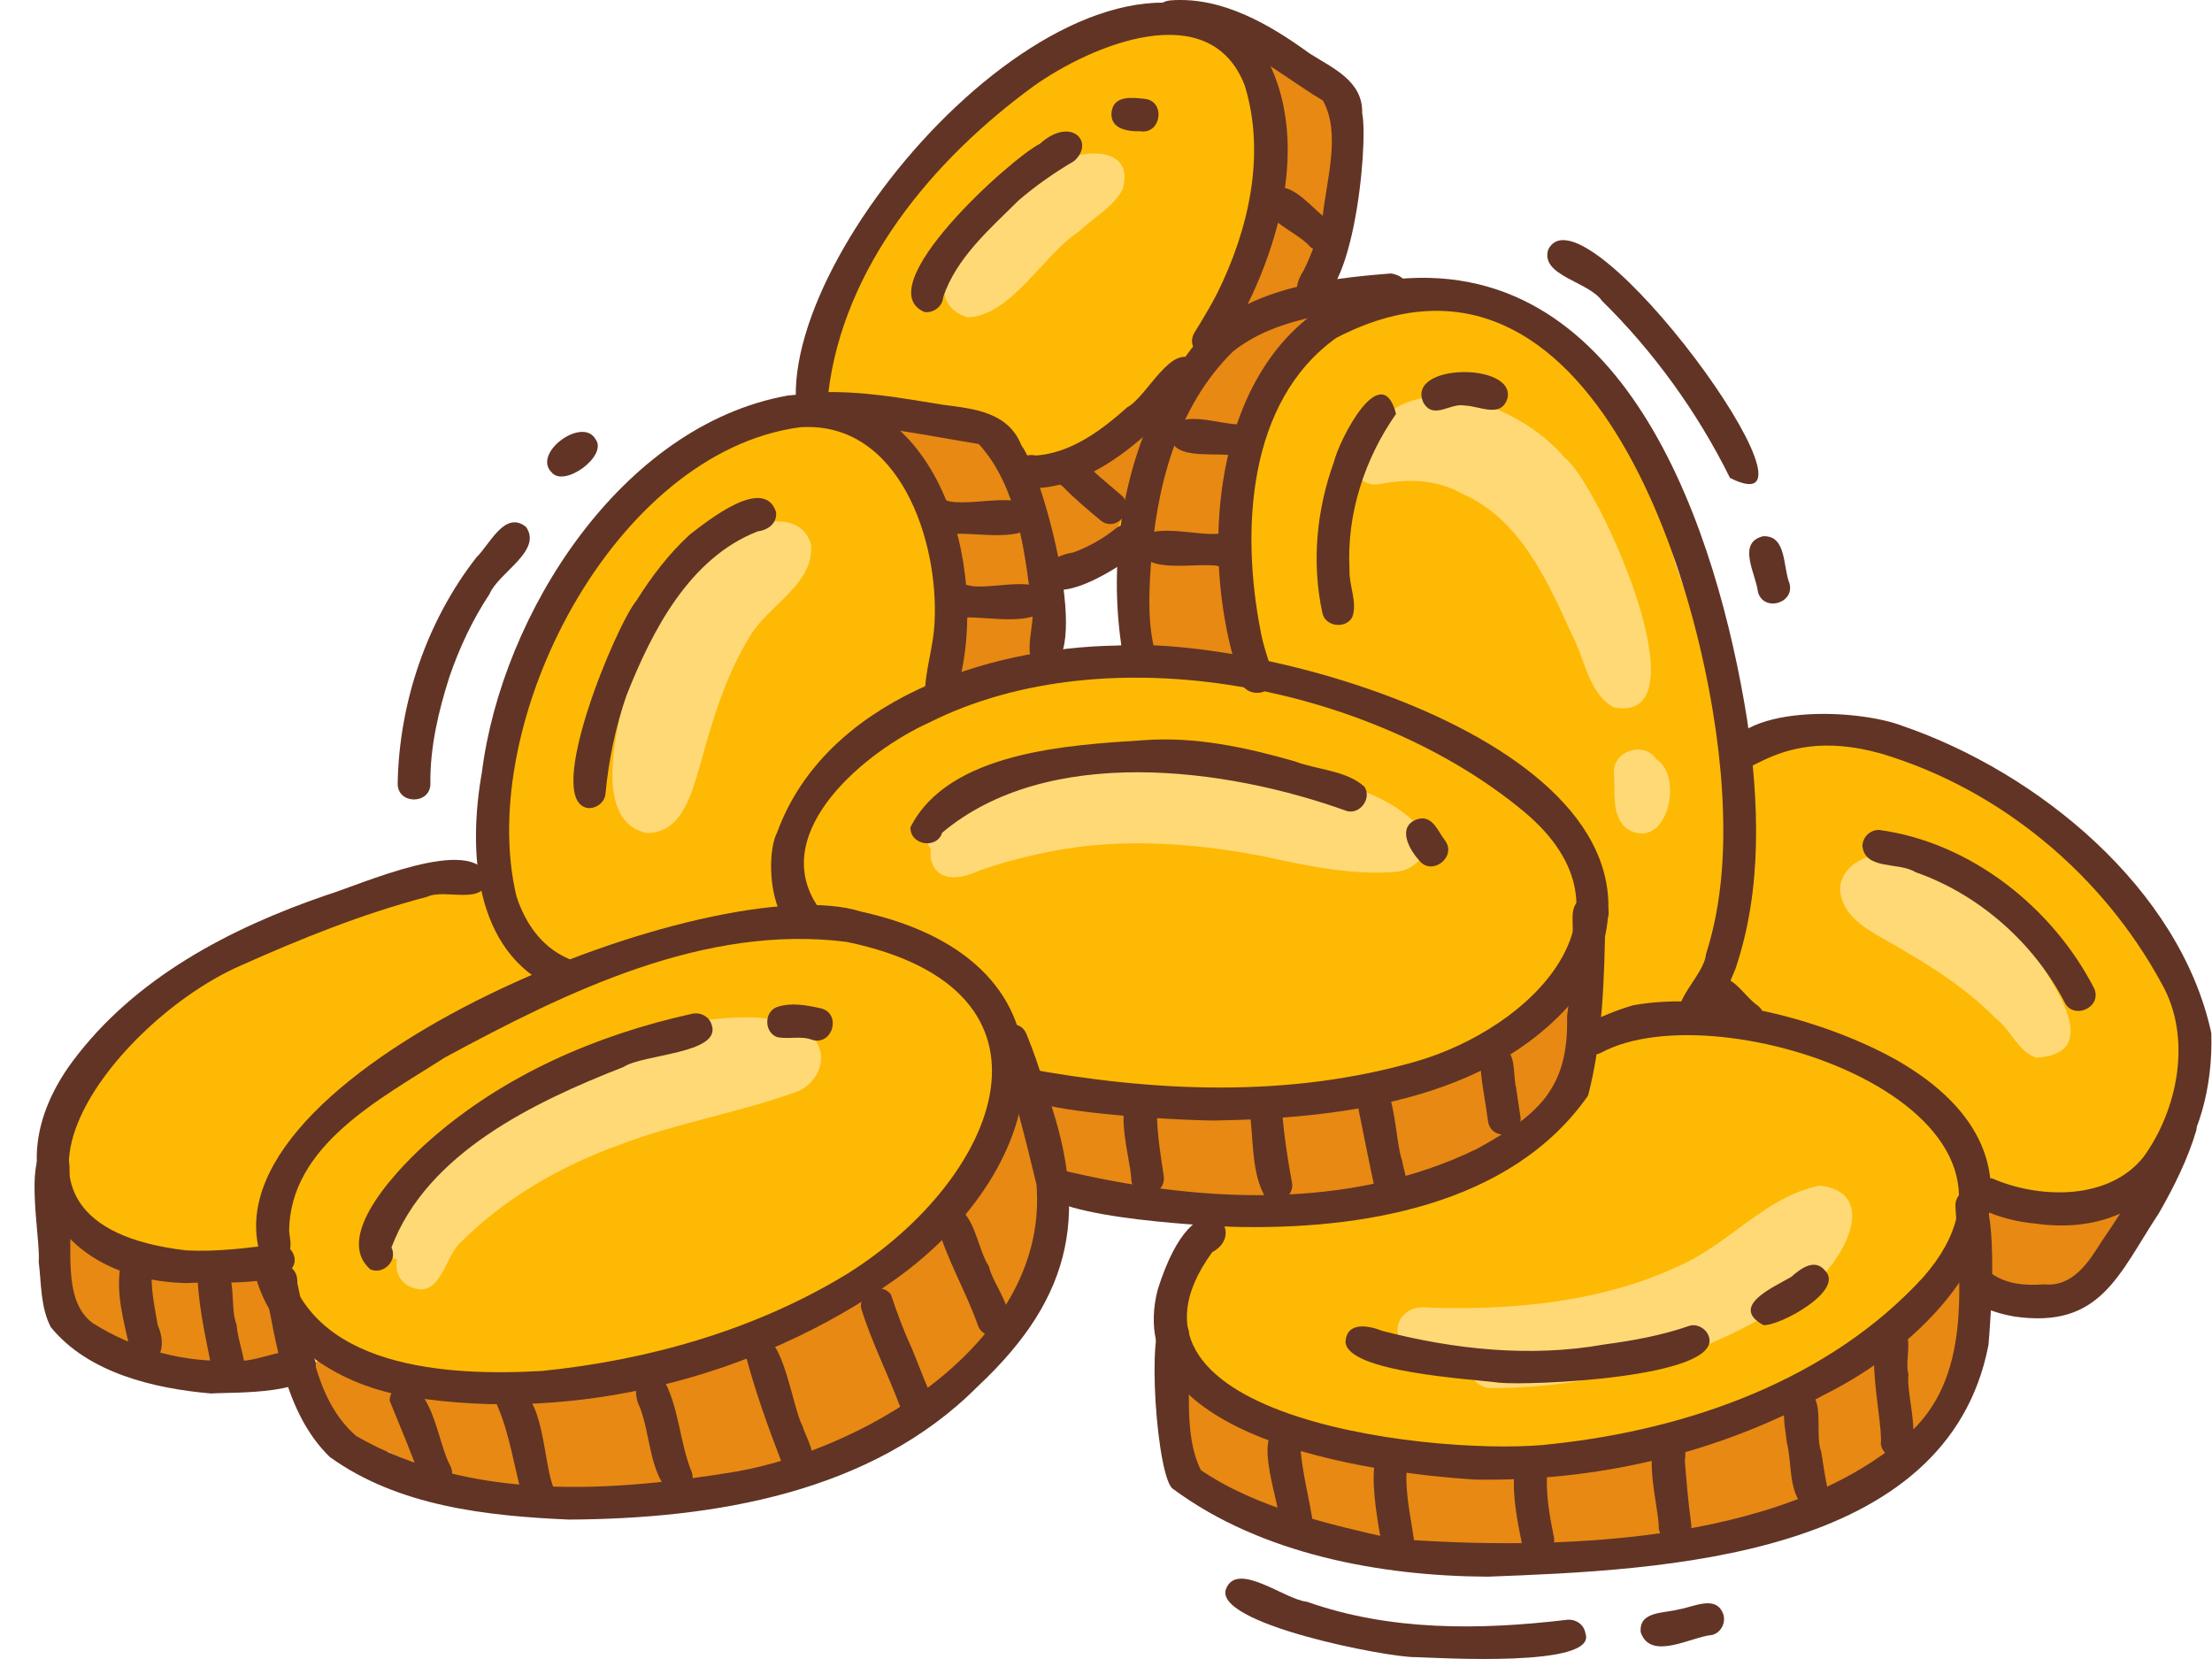 <svg width="32" height="24" viewBox="0 0 32 24" fill="none" xmlns="http://www.w3.org/2000/svg">
<path fill-rule="evenodd" clip-rule="evenodd" d="M20.564 21.443C19.334 21.33 18.111 20.805 17.184 19.989C16.544 19.246 17.063 18.248 17.36 17.474C16.618 17.503 15.832 17.542 15.157 17.179C13.847 19.408 11.547 20.158 9.131 20.56C7.593 20.859 5.778 20.914 4.599 19.709C4.181 19.274 3.999 18.685 3.65 18.203C2.937 18.213 2.136 18.448 1.488 18.04C1.478 18.034 1.468 18.027 1.458 18.019C1.292 18.108 1.052 18.061 0.975 17.859C0.394 14.583 4.656 13.088 7.196 12.517C7.109 10.962 7.449 9.633 8.373 8.363C9.185 7.163 10.143 6.288 11.584 6.022C11.607 5.973 11.636 5.926 11.67 5.885C11.819 5.564 11.868 5.211 11.984 4.879C12.536 3.178 13.904 1.92 15.292 0.869C15.97 0.386 16.943 0.195 17.709 0.578C18.851 1.34 18.29 3.798 17.732 4.816C18.921 4.391 20.315 4.072 21.547 4.474C22.941 5.096 23.787 6.508 24.182 7.931C24.236 8.31 24.935 9.824 25.097 10.754C25.386 10.664 25.713 10.623 25.898 10.587C27.128 10.367 28.367 10.857 29.233 11.733C29.631 12.04 30.043 12.37 30.358 12.761C30.93 13.358 31.497 14.028 31.529 14.896C31.806 15.107 31.45 16.143 31.291 16.408C30.944 17.717 29.585 17.92 28.429 17.672C27.795 19.16 26.42 20.159 24.92 20.676C23.752 21.148 22.507 21.476 21.245 21.476C21.019 21.476 20.792 21.465 20.564 21.443ZM15.987 8.119C15.869 8.123 15.778 8.182 15.697 8.261C15.676 8.282 15.655 8.302 15.634 8.322C15.568 8.381 15.499 8.438 15.433 8.498C15.385 8.541 15.342 8.582 15.303 8.633C15.234 8.724 15.205 8.86 15.245 8.968C15.257 9.002 15.272 9.034 15.29 9.063C15.265 9.105 15.246 9.152 15.237 9.202C15.222 9.281 15.229 9.383 15.27 9.454C15.318 9.539 15.377 9.609 15.466 9.654C15.529 9.685 15.597 9.706 15.666 9.715C15.727 9.724 15.788 9.73 15.85 9.73C15.854 9.73 15.858 9.73 15.861 9.73C15.97 9.729 16.089 9.721 16.192 9.682C16.348 9.623 16.464 9.485 16.469 9.314C16.472 9.223 16.46 9.134 16.45 9.044C16.438 8.939 16.386 8.847 16.309 8.784C16.314 8.766 16.319 8.749 16.325 8.731C16.363 8.599 16.397 8.473 16.339 8.339C16.281 8.207 16.144 8.118 16 8.118C15.996 8.119 15.991 8.119 15.987 8.119Z" fill="#FEB904"/>
<path fill-rule="evenodd" clip-rule="evenodd" d="M14.039 9.935C13.769 9.899 13.68 9.593 13.8 9.374C13.866 9.128 13.896 8.875 13.913 8.621C13.576 8.392 13.594 7.559 13.459 7.174C13.445 7.117 13.419 7.067 13.386 7.021C13.31 7.042 13.222 7.034 13.128 6.984C12.902 6.888 12.87 6.671 12.949 6.51C12.668 6.295 12.892 5.769 13.289 5.925C13.708 6.172 14.274 6.205 14.541 6.663C14.707 6.917 14.874 7.196 14.948 7.495C14.951 7.405 14.971 7.318 15.006 7.245C14.794 6.577 15.909 6.721 16.166 6.286C16.323 6.147 16.54 6.192 16.658 6.324C16.795 6.026 16.971 5.803 17.187 5.771C17.439 5.419 17.671 4.818 18.163 4.795C18.248 4.737 18.322 4.652 18.402 4.582C18.222 4.687 17.953 4.62 17.891 4.386C17.859 4.147 18.002 3.92 18.08 3.7C18.196 3.409 18.227 3.075 18.395 2.81C18.551 2.242 18.294 1.798 18.186 1.267C18.279 0.577 19.07 1.003 19.258 1.415C19.538 1.919 19.47 2.533 19.31 3.065C19.267 3.391 18.99 4.557 18.543 4.415C18.526 4.458 18.503 4.494 18.474 4.524C18.548 4.473 18.63 4.442 18.732 4.456C18.986 4.485 19.113 4.803 18.955 5.001C18.588 5.311 18.239 5.64 18.081 6.111C18.043 6.824 17.93 7.54 17.919 8.257C17.853 8.739 18.201 9.842 17.359 9.681C17.246 9.648 17.139 9.598 17.041 9.534C17.014 9.516 16.987 9.497 16.962 9.477C16.215 9.766 16.355 8.433 16.299 8.002C16.295 7.811 16.33 7.479 16.405 7.129C16.183 7.429 16.163 8.011 15.73 8.01C15.645 8.076 15.545 8.123 15.437 8.127C15.185 8.142 15.027 7.947 14.971 7.718C14.918 8.249 15.273 9.946 14.421 9.677C14.373 9.841 14.21 9.961 14.039 9.935ZM29.043 18.868C28.877 18.846 28.702 18.83 28.551 18.756C28.583 18.849 28.575 18.959 28.502 19.069C28.545 19.274 28.45 19.488 28.355 19.666C28.655 20.033 28.147 20.375 27.939 20.644C27.338 21.308 26.479 21.871 25.566 21.903C24.567 22.303 23.497 22.469 22.435 22.603C21.792 22.682 21.14 22.717 20.499 22.599C20.286 22.566 20.068 22.527 19.861 22.464C19.655 22.401 19.397 22.272 19.273 22.08C18.771 21.962 18.244 21.941 17.77 21.723C17.432 21.587 16.862 21.204 17.215 20.809C17.117 20.72 16.984 20.696 16.887 20.609C16.686 20.414 16.812 20.055 17.089 20.022C17.432 20.022 17.694 20.372 18.013 20.486C18.458 20.709 18.942 20.843 19.44 20.873C19.633 20.869 19.87 20.88 19.951 21.091C21.097 21.227 22.252 21.344 23.396 21.116C24.515 20.874 25.682 20.455 26.692 19.91C27.326 19.521 27.523 19.232 27.918 18.639C28.046 18.486 28.221 18.474 28.357 18.541C28.312 18.372 28.402 18.167 28.585 18.117C28.568 18.065 28.562 18.009 28.57 17.954C28.441 17.804 28.493 17.54 28.668 17.442C29.051 17.283 29.48 17.482 29.878 17.487C30.079 17.497 30.283 17.486 30.477 17.428C30.627 17.341 30.827 17.314 30.956 17.452C31.3 17.872 30.652 18.222 30.345 18.41C30.032 18.777 29.512 18.915 29.043 18.868ZM17.884 17.412C19.032 17.423 20.168 17.211 21.218 16.743C21.548 16.869 21.806 16.494 22.054 16.33C22.523 15.967 22.86 15.445 22.947 14.852C23.01 14.472 22.439 14.318 22.299 14.673C22.008 14.815 21.868 15.215 21.54 15.294C21.128 15.404 20.75 15.617 20.35 15.759C19.485 15.937 18.608 16.046 17.729 16.122C17.531 15.903 17.197 16.021 16.937 15.99C16.355 16.001 15.776 15.892 15.178 15.901C15.036 15.907 14.931 15.981 14.87 16.079C14.684 15.98 14.405 16.046 14.363 16.323C14.358 16.593 14.347 16.861 14.229 17.112C13.434 17.172 12.797 18.462 12.136 18.822C10.924 19.399 9.563 19.673 8.291 20.119C7.962 20.061 7.624 20.167 7.294 20.187C6.646 20.193 5.985 20.19 5.363 19.988C5.315 19.847 5.174 19.765 5.03 19.764C4.594 19.372 4.153 20.038 4.625 20.349C4.758 20.646 4.84 21.014 5.108 21.222C5.299 21.34 5.571 21.221 5.612 20.999C5.672 21.034 5.734 21.064 5.798 21.089C5.809 21.093 5.819 21.097 5.829 21.101C6.02 21.61 6.945 21.562 7.404 21.636C8.711 21.724 10.098 21.72 11.304 21.146C12.315 21.003 13.258 20.541 13.928 19.76C14.316 19.749 14.464 19.262 14.707 19.02C14.9 18.694 15.595 18.16 15.037 17.858C15.066 17.819 15.094 17.779 15.118 17.738C15.178 17.635 15.177 17.509 15.124 17.407C15.156 17.187 15.21 16.912 15.026 16.742C15.032 16.699 15.034 16.655 15.035 16.611C15.062 16.619 15.092 16.626 15.125 16.628C15.139 16.724 15.194 16.803 15.266 16.864C15.286 17.24 15.721 17.194 15.992 17.239C16.621 17.319 17.25 17.407 17.884 17.412ZM3.105 19.91C2.702 19.825 1.574 19.971 1.598 19.377C1.572 19.362 1.547 19.346 1.522 19.33C0.928 19.817 0.786 18.762 0.802 18.362C0.474 18.118 0.837 17.586 1.185 17.804C1.345 17.907 1.474 18.052 1.665 18.098C2.222 18.382 2.836 18.402 3.447 18.378C3.964 18.392 4.111 18.765 4.198 19.212C4.379 19.912 3.609 19.992 3.105 19.91Z" fill="#E88913"/>
<path fill-rule="evenodd" clip-rule="evenodd" d="M9.346 12.05C8.611 11.878 8.896 10.693 9.012 10.159C9.245 9.219 9.851 8.381 10.614 7.797C10.898 7.516 11.591 7.374 11.733 7.878C11.783 8.462 11.092 8.763 10.836 9.227C10.498 9.779 10.31 10.406 10.14 11.026C10.019 11.433 9.88 12.066 9.346 12.05Z" fill="#FFD976"/>
<path fill-rule="evenodd" clip-rule="evenodd" d="M13.998 4.59C12.913 4.247 14.732 2.415 15.334 2.336C15.711 2.15 16.413 2.127 16.242 2.735C16.103 3 15.819 3.147 15.609 3.349C15.095 3.683 14.618 4.578 13.998 4.59Z" fill="#FFD976"/>
<path fill-rule="evenodd" clip-rule="evenodd" d="M23.345 10.233C22.975 10.027 22.928 9.528 22.74 9.18C22.381 8.393 21.995 7.515 21.156 7.144C20.777 6.927 20.356 6.927 19.949 7.004C19.561 7.072 19.41 6.469 19.787 6.349C20.372 5.226 21.985 5.851 22.629 6.614C23.114 6.97 24.705 10.5 23.345 10.233Z" fill="#FFD976"/>
<path fill-rule="evenodd" clip-rule="evenodd" d="M23.525 11.982C23.302 11.787 23.374 11.445 23.346 11.18C23.336 10.861 23.779 10.717 23.958 10.979C24.378 11.248 24.102 12.355 23.525 11.982Z" fill="#FFD976"/>
<path fill-rule="evenodd" clip-rule="evenodd" d="M13.473 12.451C13.458 12.397 13.458 12.343 13.469 12.291C12.931 11.46 15.52 11.196 16.018 11.067C16.937 10.92 17.865 11.024 18.774 11.188C19.416 11.321 20.138 11.496 20.578 12.014C20.756 12.305 20.47 12.607 20.17 12.614C19.524 12.662 18.882 12.52 18.255 12.383C17.189 12.181 16.086 12.111 15.021 12.355C14.732 12.416 14.448 12.497 14.168 12.593C13.929 12.709 13.568 12.782 13.473 12.451Z" fill="#FFD976"/>
<path fill-rule="evenodd" clip-rule="evenodd" d="M5.903 18.6C5.575 18.392 5.802 17.973 5.977 17.736C5.84 16.712 9.112 14.853 10.058 14.771C10.605 14.715 11.273 14.621 11.732 14.985C12.017 15.245 11.853 15.671 11.521 15.796C10.691 16.096 9.808 16.24 8.98 16.555C8.117 16.864 7.287 17.339 6.641 17.996C6.419 18.228 6.36 18.833 5.903 18.6ZM9.128 15.79C9.559 15.649 9.996 15.524 10.435 15.41C9.98 15.448 9.536 15.589 9.128 15.79Z" fill="#FFD976"/>
<path fill-rule="evenodd" clip-rule="evenodd" d="M5.752 18.23C5.199 17.993 5.721 17.255 5.942 16.931C6.328 16.47 6.857 16.15 7.392 15.888C8.208 15.498 9.095 15.291 9.975 15.102C10.313 15.005 10.974 14.902 10.884 15.452C10.858 15.812 8.82 16.222 8.326 16.578C7.758 16.87 7.193 17.181 6.69 17.577C6.598 17.71 6.42 17.79 6.261 17.718C6.18 17.965 6.093 18.322 5.752 18.23Z" fill="#FFD976"/>
<path fill-rule="evenodd" clip-rule="evenodd" d="M21.536 20.081C21.353 20.054 21.221 19.882 21.245 19.698C21.25 19.665 21.259 19.634 21.272 19.606C19.875 19.795 20.081 18.832 20.659 18.916C21.87 18.957 23.151 18.841 24.262 18.326C24.994 18.019 25.543 17.302 26.331 17.151C27.249 17.269 26.601 18.353 26.129 18.656C24.835 19.599 23.128 20.088 21.536 20.081Z" fill="#FFD976"/>
<path fill-rule="evenodd" clip-rule="evenodd" d="M29.46 15.301C29.198 15.218 29.094 14.907 28.884 14.743C28.493 14.349 28.035 14.034 27.554 13.76C27.206 13.533 26.666 13.354 26.619 12.879C26.616 12.492 27.109 12.279 27.441 12.381C28.21 12.55 28.9 13.02 29.351 13.663C29.61 14.124 30.505 15.236 29.46 15.301Z" fill="#FFD976"/>
<path fill-rule="evenodd" clip-rule="evenodd" d="M5.923 20.206C4.942 20.054 3.981 19.469 3.698 18.47C3.654 18.345 3.636 18.178 3.748 18.084C3.082 15.422 10.367 12.528 12.454 13.187C15.793 13.922 15.269 16.876 12.922 18.529C10.944 19.925 8.323 20.594 5.923 20.206ZM7.839 19.833C9.382 19.678 10.936 19.236 12.263 18.424C14.451 17.049 15.59 14.32 12.249 13.626C10.194 13.364 8.198 14.346 6.436 15.298C5.514 15.891 4.189 16.568 4.183 17.815C4.196 17.942 4.243 18.092 4.123 18.183C4.453 19.809 6.492 19.91 7.839 19.833Z" fill="#623425"/>
<path fill-rule="evenodd" clip-rule="evenodd" d="M8.23 21.983C7.042 21.931 5.759 21.791 4.769 21.076C4.12 20.442 3.998 19.443 3.828 18.59C3.721 18.207 4.322 18.168 4.301 18.559C4.468 19.309 4.541 20.246 5.153 20.774C6.805 21.726 8.852 21.587 10.668 21.286C12.609 20.932 15.177 19.363 14.994 17.134C14.829 16.463 14.675 15.784 14.414 15.144C14.29 14.866 14.735 14.675 14.85 14.96C14.95 15.205 15.037 15.453 15.11 15.707C15.765 17.488 15.557 18.734 14.147 20.054C12.61 21.603 10.325 21.971 8.23 21.983Z" fill="#623425"/>
<path fill-rule="evenodd" clip-rule="evenodd" d="M17.564 16.21C17.258 16.212 13.558 16.087 14.799 15.448C16.682 15.798 18.637 15.889 20.49 15.354C22.151 14.872 23.82 13.22 22.045 11.74C19.861 9.924 16.036 9.15 13.442 10.453C12.536 10.861 11.123 12.014 11.813 13.087C11.909 13.173 11.901 13.333 11.813 13.421C11.175 13.733 11.039 12.434 11.243 12.041C11.94 10.133 14.278 9.37 16.151 9.339C18.473 9.189 24.722 10.985 22.959 14.22C21.765 15.896 19.477 16.179 17.564 16.21Z" fill="#623425"/>
<path fill-rule="evenodd" clip-rule="evenodd" d="M17.839 17.748C17.428 17.731 14.864 17.609 15.021 17.09C15.052 16.963 15.181 16.886 15.306 16.915C17.282 17.393 19.499 17.532 21.372 16.617C22.242 16.136 22.697 15.756 22.67 14.708C22.727 14.25 22.767 13.789 22.75 13.327C22.747 13.223 22.751 13.11 22.831 13.034C23.03 12.824 23.407 13.09 23.223 13.338C23.208 14.17 23.184 15.047 22.974 15.849C21.855 17.451 19.667 17.794 17.839 17.748Z" fill="#623425"/>
<path fill-rule="evenodd" clip-rule="evenodd" d="M21.328 21.404C19.829 21.307 16.192 20.817 16.748 18.657C17.304 16.888 18.106 17.818 17.536 18.115C15.756 20.567 20.975 21.083 22.471 20.888C24.432 20.676 26.467 19.959 27.824 18.475C29.96 16.045 24.875 14.295 23.157 15.232C22.88 15.361 22.684 14.922 22.964 14.8C23.179 14.701 23.398 14.609 23.625 14.543C24.79 14.329 26.391 14.754 27.419 15.325C30.067 16.823 28.461 19.15 26.379 20.183C24.843 21.033 23.08 21.437 21.328 21.404Z" fill="#623425"/>
<path fill-rule="evenodd" clip-rule="evenodd" d="M21.524 22.809C19.97 22.802 18.244 22.482 16.976 21.544C16.736 21.428 16.572 19.129 16.841 19.09C17.04 18.97 17.277 19.188 17.178 19.398C17.245 20.002 17.104 20.73 17.373 21.268C18.18 21.816 19.223 22.049 20.141 22.259C22.439 22.434 25.754 22.359 27.563 20.785C28.539 19.962 28.349 18.579 28.288 17.445C28.284 17.316 28.387 17.205 28.516 17.201C28.966 17.083 28.792 19.161 28.766 19.459C28.169 22.546 24.056 22.713 21.524 22.809Z" fill="#623425"/>
<path fill-rule="evenodd" clip-rule="evenodd" d="M8.02 14.295C6.843 13.763 6.773 12.288 6.971 11.175C7.259 8.881 8.99 6.151 11.398 5.722C13.586 5.462 14.333 8.239 13.856 9.942C13.857 10.247 13.382 10.248 13.383 9.942C13.406 9.632 13.503 9.332 13.519 9.02C13.588 7.834 13.016 6.084 11.573 6.181C8.877 6.541 6.875 10.459 7.471 12.965C7.594 13.346 7.829 13.693 8.204 13.86C8.49 13.972 8.297 14.423 8.02 14.295Z" fill="#623425"/>
<path fill-rule="evenodd" clip-rule="evenodd" d="M15.1 9.682C14.711 9.571 15.009 9.043 14.922 8.752C14.824 7.961 14.712 7.027 14.159 6.423C13.405 6.302 12.646 6.129 11.879 6.147C11.575 6.151 11.572 5.672 11.879 5.675C12.47 5.653 13.056 5.761 13.638 5.855C14.089 5.914 14.586 5.958 14.777 6.445C15.085 6.847 15.853 9.647 15.1 9.682Z" fill="#623425"/>
<path fill-rule="evenodd" clip-rule="evenodd" d="M2.71 18.562C0.812 18.527 -0.122 16.936 1.047 15.358C1.946 14.148 3.322 13.43 4.72 12.95C5.189 12.81 6.869 12.043 7.061 12.705C7.005 13.117 6.453 12.846 6.177 12.974C5.241 13.22 4.355 13.578 3.476 13.971C1.658 14.767 -0.644 17.703 2.697 18.089C3.131 18.111 3.565 18.057 3.994 17.999C4.122 17.979 4.244 18.074 4.261 18.201C4.321 18.653 3.023 18.532 2.71 18.562Z" fill="#623425"/>
<path fill-rule="evenodd" clip-rule="evenodd" d="M3.053 20.159C2.233 20.088 1.276 19.864 0.735 19.199C0.584 18.91 0.599 18.568 0.56 18.251C0.592 17.912 0.303 16.562 0.764 16.564C1.168 16.617 0.929 17.167 0.994 17.444C1.076 17.982 0.876 18.783 1.333 19.135C1.943 19.525 2.685 19.723 3.408 19.682C3.737 19.74 4.43 19.31 4.565 19.695C4.645 20.192 3.388 20.136 3.053 20.159Z" fill="#623425"/>
<path fill-rule="evenodd" clip-rule="evenodd" d="M24.346 14.776C24.117 14.527 24.653 14.12 24.68 13.803C24.925 13.039 24.961 12.223 24.911 11.427C24.744 8.662 23.062 2.956 19.331 4.888C18.043 5.809 17.956 7.674 18.232 9.104C18.271 9.341 18.36 9.565 18.423 9.793C18.423 10.08 18.004 10.105 17.941 9.835C17.224 7.75 17.622 4.465 20.22 4.036C23.567 3.723 24.845 7.736 25.273 10.399C25.448 11.597 25.499 12.858 25.105 14.019C24.975 14.304 24.758 15.045 24.346 14.776Z" fill="#623425"/>
<path fill-rule="evenodd" clip-rule="evenodd" d="M16.273 9.631C15.955 8.041 16.285 6.203 17.325 4.931C18.012 4.172 19.154 4.031 20.125 3.956C20.544 4.028 20.355 4.521 19.969 4.429C19.239 4.534 18.427 4.613 17.836 5.086C17.015 5.892 16.723 7.073 16.648 8.188C16.618 8.627 16.602 9.079 16.73 9.506C16.814 9.797 16.354 9.93 16.273 9.631Z" fill="#623425"/>
<path fill-rule="evenodd" clip-rule="evenodd" d="M11.518 5.857C11.328 3.438 15.692 -1.444 18.087 0.474C19.119 1.808 18.503 3.755 17.688 5.052C17.534 5.315 17.123 5.077 17.279 4.813C17.395 4.625 17.51 4.436 17.61 4.24C18.063 3.325 18.314 2.238 18.008 1.239C17.505 -0.072 15.785 0.655 14.956 1.244C13.5 2.305 12.196 3.858 11.981 5.699C12.138 6.018 11.605 6.19 11.518 5.857Z" fill="#623425"/>
<path fill-rule="evenodd" clip-rule="evenodd" d="M14.895 7.064C14.522 7.033 14.631 6.517 14.988 6.59C15.503 6.55 15.936 6.223 16.31 5.89C16.599 5.735 16.952 4.936 17.289 5.224C17.527 5.542 16.994 5.808 16.836 6.047C16.308 6.556 15.664 7.069 14.895 7.064Z" fill="#623425"/>
<path fill-rule="evenodd" clip-rule="evenodd" d="M18.875 4.366C18.695 4.261 18.765 4.057 18.857 3.916C18.982 3.667 19.074 3.402 19.135 3.13C19.189 2.605 19.403 1.923 19.137 1.454C18.483 1.065 17.862 0.478 17.058 0.47C16.695 0.583 16.545 0.042 16.938 0.005C17.679 -0.05 18.366 0.352 18.945 0.773C19.281 0.987 19.72 1.171 19.706 1.638C19.802 2.09 19.559 4.624 18.875 4.366Z" fill="#623425"/>
<path fill-rule="evenodd" clip-rule="evenodd" d="M15.149 8.481C14.917 8.206 15.292 8.027 15.528 7.992C15.749 7.911 15.957 7.794 16.14 7.646C16.38 7.456 16.672 7.834 16.429 8.02C16.168 8.214 15.444 8.688 15.149 8.481Z" fill="#623425"/>
<path fill-rule="evenodd" clip-rule="evenodd" d="M29.444 17.701C29.172 17.677 28.904 17.606 28.657 17.49C28.383 17.352 28.602 16.93 28.874 17.07C29.55 17.345 30.52 17.354 31.01 16.736C31.513 16.041 31.712 15.002 31.272 14.23C30.419 12.655 28.944 11.423 27.225 10.905C25.518 10.42 25.13 11.613 24.899 10.988C25.108 10.163 26.879 10.253 27.522 10.501C29.481 11.173 31.536 12.851 31.99 14.944C32.038 16.508 31.182 17.947 29.444 17.701Z" fill="#623425"/>
<path fill-rule="evenodd" clip-rule="evenodd" d="M25.136 14.92C24.923 14.729 24.317 14.281 24.891 14.132C25.12 14.168 25.243 14.419 25.425 14.545C25.668 14.731 25.375 15.11 25.136 14.92Z" fill="#623425"/>
<path fill-rule="evenodd" clip-rule="evenodd" d="M29.137 19.045C28.876 18.998 28.31 18.851 28.464 18.492C28.527 18.384 28.678 18.338 28.787 18.407C29.014 18.58 29.296 18.601 29.57 18.58C29.986 18.624 30.221 18.251 30.404 17.958C30.76 17.444 31.095 16.891 31.299 16.3C31.333 15.99 31.818 16.035 31.774 16.35C31.649 16.771 31.45 17.17 31.232 17.55C30.644 18.442 30.388 19.228 29.137 19.045Z" fill="#623425"/>
<path fill-rule="evenodd" clip-rule="evenodd" d="M6.085 21.401C5.952 21.014 5.786 20.635 5.637 20.262C5.637 20.133 5.744 20.026 5.873 20.026C6.274 20.109 6.336 20.891 6.52 21.217C6.64 21.498 6.201 21.685 6.085 21.401Z" fill="#623425"/>
<path fill-rule="evenodd" clip-rule="evenodd" d="M7.563 21.674C7.436 21.216 7.374 20.737 7.184 20.31C7.184 20.181 7.291 20.073 7.42 20.073C7.889 20.15 7.847 21.172 8.019 21.548C8.103 21.841 7.644 21.971 7.563 21.674Z" fill="#623425"/>
<path fill-rule="evenodd" clip-rule="evenodd" d="M9.662 21.568C9.394 21.25 9.406 20.751 9.259 20.364C9.119 20.1 9.236 19.729 9.574 19.913C9.825 20.323 9.824 20.853 10.009 21.301C10.075 21.496 9.833 21.678 9.662 21.568Z" fill="#623425"/>
<path fill-rule="evenodd" clip-rule="evenodd" d="M11.302 21.139C11.106 20.632 10.919 20.108 10.782 19.585C10.782 19.457 10.889 19.349 11.018 19.349C11.331 19.323 11.467 20.367 11.611 20.634C11.671 20.837 11.893 21.133 11.612 21.265C11.495 21.316 11.355 21.258 11.302 21.139Z" fill="#623425"/>
<path fill-rule="evenodd" clip-rule="evenodd" d="M13.015 20.331C12.838 19.864 12.609 19.411 12.46 18.935C12.41 18.695 12.737 18.525 12.889 18.729C12.975 18.985 13.07 19.246 13.187 19.497C13.278 19.712 13.356 19.933 13.451 20.147C13.572 20.426 13.136 20.615 13.015 20.331Z" fill="#623425"/>
<path fill-rule="evenodd" clip-rule="evenodd" d="M14.151 19.185C13.977 18.684 13.692 18.215 13.554 17.706C13.554 17.578 13.662 17.47 13.79 17.47C14.088 17.488 14.146 18.091 14.305 18.317C14.365 18.608 14.819 19.098 14.461 19.311C14.345 19.36 14.2 19.305 14.151 19.185Z" fill="#623425"/>
<path fill-rule="evenodd" clip-rule="evenodd" d="M1.884 19.535C1.795 19.124 1.657 18.678 1.755 18.26C1.801 18.14 1.949 18.085 2.065 18.134C2.194 18.188 2.23 18.327 2.193 18.451C2.19 18.693 2.24 18.931 2.282 19.169C2.5 19.677 2.063 19.898 1.884 19.535Z" fill="#623425"/>
<path fill-rule="evenodd" clip-rule="evenodd" d="M3.092 19.953C3.006 19.472 2.88 18.991 2.859 18.501C2.859 18.373 2.967 18.265 3.096 18.265C3.471 18.301 3.306 18.898 3.423 19.163C3.44 19.442 3.604 19.74 3.524 20.01C3.431 20.186 3.134 20.151 3.092 19.953Z" fill="#623425"/>
<path fill-rule="evenodd" clip-rule="evenodd" d="M13.976 8.933C13.677 8.923 13.686 8.457 13.986 8.461C14.295 8.566 15.075 8.269 15.143 8.657C15.168 9.109 14.27 8.914 13.976 8.933Z" fill="#623425"/>
<path fill-rule="evenodd" clip-rule="evenodd" d="M13.759 7.729C13.411 7.77 13.295 7.267 13.67 7.233C13.994 7.369 14.932 7.026 14.961 7.482C14.947 7.892 14.053 7.681 13.759 7.729Z" fill="#623425"/>
<path fill-rule="evenodd" clip-rule="evenodd" d="M15.922 7.529C15.735 7.371 15.545 7.215 15.375 7.038C15.035 6.804 15.327 6.318 15.639 6.621C15.82 6.843 16.008 6.976 16.211 7.155C16.454 7.341 16.161 7.719 15.922 7.529Z" fill="#623425"/>
<path fill-rule="evenodd" clip-rule="evenodd" d="M18.953 3.571C18.764 3.333 18.051 3.115 18.383 2.751C18.688 2.572 18.993 3.056 19.242 3.197C19.485 3.383 19.192 3.761 18.953 3.571Z" fill="#623425"/>
<path fill-rule="evenodd" clip-rule="evenodd" d="M17.91 6.606C17.631 6.517 16.963 6.69 16.928 6.302C16.982 5.859 17.676 6.167 17.974 6.138C18.278 6.175 18.212 6.65 17.91 6.606Z" fill="#623425"/>
<path fill-rule="evenodd" clip-rule="evenodd" d="M17.639 8.191C17.336 8.123 16.522 8.332 16.485 7.912C16.474 7.498 17.348 7.771 17.639 7.718C17.945 7.717 17.945 8.195 17.639 8.191Z" fill="#623425"/>
<path fill-rule="evenodd" clip-rule="evenodd" d="M16.366 17.074C16.366 16.756 16.008 15.732 16.57 15.795C16.696 15.829 16.761 15.957 16.737 16.079C16.737 16.391 16.788 16.702 16.835 17.009C16.88 17.311 16.408 17.378 16.366 17.074Z" fill="#623425"/>
<path fill-rule="evenodd" clip-rule="evenodd" d="M18.312 17.33C18.095 16.972 18.139 16.472 18.075 16.059C18.072 15.754 18.55 15.753 18.547 16.059C18.572 16.412 18.627 16.764 18.691 17.111C18.729 17.313 18.468 17.461 18.312 17.33Z" fill="#623425"/>
<path fill-rule="evenodd" clip-rule="evenodd" d="M19.903 17.259C19.811 16.849 19.734 16.439 19.649 16.027C19.585 15.847 19.611 15.581 19.853 15.578C20.184 15.534 20.18 16.526 20.284 16.789C20.314 16.998 20.484 17.331 20.194 17.424C20.074 17.457 19.933 17.384 19.903 17.259Z" fill="#623425"/>
<path fill-rule="evenodd" clip-rule="evenodd" d="M21.526 16.216C21.49 15.935 21.428 15.655 21.414 15.372C21.414 15.243 21.522 15.135 21.65 15.135C21.959 15.149 21.877 15.526 21.933 15.737C21.953 15.875 21.973 16.014 21.995 16.152C22.04 16.454 21.567 16.521 21.526 16.216Z" fill="#623425"/>
<path fill-rule="evenodd" clip-rule="evenodd" d="M18.515 22.029C18.508 21.683 18.022 20.529 18.685 20.631C18.852 20.694 18.827 20.873 18.819 21.015C18.85 21.335 18.932 21.648 18.983 21.965C19.029 22.266 18.557 22.334 18.515 22.029Z" fill="#623425"/>
<path fill-rule="evenodd" clip-rule="evenodd" d="M19.983 22.317C19.934 21.991 19.619 20.535 20.334 20.979C20.393 21.056 20.396 21.158 20.351 21.239C20.324 21.578 20.403 21.919 20.452 22.253C20.497 22.554 20.025 22.622 19.983 22.317Z" fill="#623425"/>
<path fill-rule="evenodd" clip-rule="evenodd" d="M22.018 22.335C21.953 22.005 21.66 20.736 22.344 21.07C22.427 21.152 22.428 21.272 22.378 21.367C22.369 21.651 22.418 21.933 22.474 22.209C22.555 22.504 22.095 22.631 22.018 22.335Z" fill="#623425"/>
<path fill-rule="evenodd" clip-rule="evenodd" d="M23.996 22.104C24.007 21.783 23.629 20.588 24.268 20.794C24.401 20.866 24.385 21.013 24.374 21.139C24.399 21.44 24.423 21.741 24.465 22.04C24.509 22.342 24.036 22.409 23.996 22.104Z" fill="#623425"/>
<path fill-rule="evenodd" clip-rule="evenodd" d="M26.059 21.759C25.874 21.52 25.922 21.157 25.85 20.87C25.826 20.622 25.695 20.151 26.066 20.122C26.436 20.128 26.239 20.735 26.347 21.003C26.375 21.182 26.402 21.362 26.439 21.54C26.477 21.741 26.215 21.889 26.059 21.759Z" fill="#623425"/>
<path fill-rule="evenodd" clip-rule="evenodd" d="M27.209 20.886C27.25 20.538 26.844 19.018 27.43 19.142C27.727 19.243 27.543 19.671 27.609 19.884C27.565 20.189 27.87 21.015 27.476 21.088C27.352 21.105 27.221 21.014 27.209 20.886Z" fill="#623425"/>
<path fill-rule="evenodd" clip-rule="evenodd" d="M5.357 18.363C4.795 17.868 5.819 16.846 6.213 16.499C7.282 15.555 8.624 14.972 10.007 14.667C10.133 14.637 10.263 14.705 10.298 14.832C10.429 15.245 9.304 15.248 9.021 15.435C7.729 15.941 6.177 16.678 5.663 18.047C5.757 18.236 5.546 18.447 5.357 18.363Z" fill="#623425"/>
<path fill-rule="evenodd" clip-rule="evenodd" d="M11.754 15.044C11.584 14.979 11.409 15.039 11.241 15.003C11.054 14.933 11.051 14.637 11.241 14.568C11.447 14.498 11.672 14.542 11.879 14.588C12.176 14.665 12.047 15.126 11.754 15.044Z" fill="#623425"/>
<path fill-rule="evenodd" clip-rule="evenodd" d="M8.493 11.688C7.861 11.556 8.919 9.029 9.21 8.685C9.427 8.338 9.679 8.007 9.983 7.73C10.239 7.534 11.049 6.879 11.226 7.404C11.248 7.566 11.112 7.669 10.964 7.686C9.972 8.071 9.431 9.129 9.063 10.061C8.903 10.522 8.804 11.001 8.759 11.486C8.746 11.614 8.617 11.705 8.493 11.688Z" fill="#623425"/>
<path fill-rule="evenodd" clip-rule="evenodd" d="M13.171 11.968C13.721 10.876 15.455 10.777 16.55 10.708C17.291 10.653 18.022 10.811 18.731 11.014C19.057 11.138 19.479 11.144 19.74 11.382C19.849 11.552 19.669 11.795 19.473 11.729C17.729 11.101 15.154 10.766 13.63 12.046C13.554 12.29 13.164 12.228 13.171 11.968Z" fill="#623425"/>
<path fill-rule="evenodd" clip-rule="evenodd" d="M20.526 12.442C20.378 12.278 20.205 11.952 20.508 11.85C20.724 11.788 20.796 12.019 20.9 12.153C21.088 12.394 20.71 12.686 20.526 12.442Z" fill="#623425"/>
<path fill-rule="evenodd" clip-rule="evenodd" d="M19.131 8.87C18.972 8.142 19.045 7.378 19.298 6.68C19.376 6.359 19.983 5.171 20.196 5.987C19.743 6.634 19.478 7.437 19.523 8.241C19.512 8.469 19.641 8.711 19.563 8.927C19.47 9.103 19.173 9.068 19.131 8.87Z" fill="#623425"/>
<path fill-rule="evenodd" clip-rule="evenodd" d="M20.593 5.828C20.328 5.252 21.928 5.24 21.808 5.762C21.717 6.056 21.402 5.872 21.191 5.867C20.982 5.822 20.742 6.078 20.593 5.828Z" fill="#623425"/>
<path fill-rule="evenodd" clip-rule="evenodd" d="M29.86 14.484C29.413 13.631 28.622 12.935 27.71 12.617C27.473 12.467 26.983 12.591 26.943 12.242C26.943 12.114 27.051 12.006 27.18 12.006C28.503 12.182 29.693 13.125 30.296 14.3C30.417 14.579 29.98 14.768 29.86 14.484Z" fill="#623425"/>
<path fill-rule="evenodd" clip-rule="evenodd" d="M21.687 20.003C21.283 19.948 19.495 19.854 19.465 19.415C19.48 19.114 19.799 19.174 19.996 19.253C21.039 19.523 22.142 19.64 23.208 19.45C23.624 19.394 24.037 19.32 24.434 19.182C24.556 19.14 24.692 19.228 24.725 19.347C24.881 19.935 22.115 20.047 21.687 20.003Z" fill="#623425"/>
<path fill-rule="evenodd" clip-rule="evenodd" d="M25.51 19.169C25.008 18.894 25.673 18.615 25.913 18.472C26.051 18.35 26.256 18.195 26.407 18.387C26.684 18.678 25.731 19.191 25.51 19.169ZM25.721 19.124C25.745 19.104 25.766 19.081 25.779 19.054C25.764 19.081 25.744 19.105 25.721 19.124Z" fill="#623425"/>
<path fill-rule="evenodd" clip-rule="evenodd" d="M13.376 4.514C12.544 4.163 14.619 2.293 15.044 2.08C15.493 1.675 15.85 2.055 15.537 2.331C15.255 2.496 14.984 2.686 14.737 2.898C14.322 3.31 13.83 3.733 13.644 4.302C13.635 4.434 13.504 4.531 13.376 4.514Z" fill="#623425"/>
<path fill-rule="evenodd" clip-rule="evenodd" d="M16.498 1.899C16.309 1.905 16.051 1.863 16.081 1.617C16.114 1.375 16.382 1.411 16.562 1.43C16.866 1.465 16.8 1.945 16.498 1.899Z" fill="#623425"/>
<path fill-rule="evenodd" clip-rule="evenodd" d="M25.027 6.914C24.56 5.968 23.919 5.082 23.176 4.353C22.986 4.074 22.284 3.991 22.396 3.614C22.908 2.568 26.667 7.736 25.027 6.914Z" fill="#623425"/>
<path fill-rule="evenodd" clip-rule="evenodd" d="M25.431 8.562C25.404 8.309 25.12 7.851 25.505 7.758C25.85 7.74 25.792 8.209 25.887 8.437C25.969 8.731 25.509 8.858 25.431 8.562Z" fill="#623425"/>
<path fill-rule="evenodd" clip-rule="evenodd" d="M5.753 11.336C5.773 10.168 6.173 8.985 6.892 8.063C7.082 7.883 7.301 7.376 7.609 7.622C7.854 7.968 7.21 8.284 7.083 8.592C6.836 8.964 6.646 9.371 6.501 9.793C6.342 10.292 6.22 10.81 6.226 11.336C6.229 11.641 5.751 11.643 5.753 11.336Z" fill="#623425"/>
<path fill-rule="evenodd" clip-rule="evenodd" d="M7.98 6.833C7.695 6.556 8.428 6.019 8.616 6.355C8.797 6.595 8.16 7.059 7.98 6.833Z" fill="#623425"/>
<path fill-rule="evenodd" clip-rule="evenodd" d="M20.479 23.973C20.096 23.983 17.494 23.484 17.743 22.97C17.917 22.591 18.594 23.143 18.905 23.171C20.111 23.598 21.411 23.583 22.667 23.433C22.795 23.419 22.916 23.499 22.936 23.631C23.115 24.128 20.804 23.982 20.479 23.973Z" fill="#623425"/>
<path fill-rule="evenodd" clip-rule="evenodd" d="M23.736 23.615C23.703 23.303 24.079 23.341 24.286 23.282C24.498 23.25 24.833 23.062 24.932 23.359C24.967 23.481 24.895 23.619 24.77 23.652C24.465 23.678 23.881 24.033 23.736 23.615Z" fill="#623425"/>
</svg>
